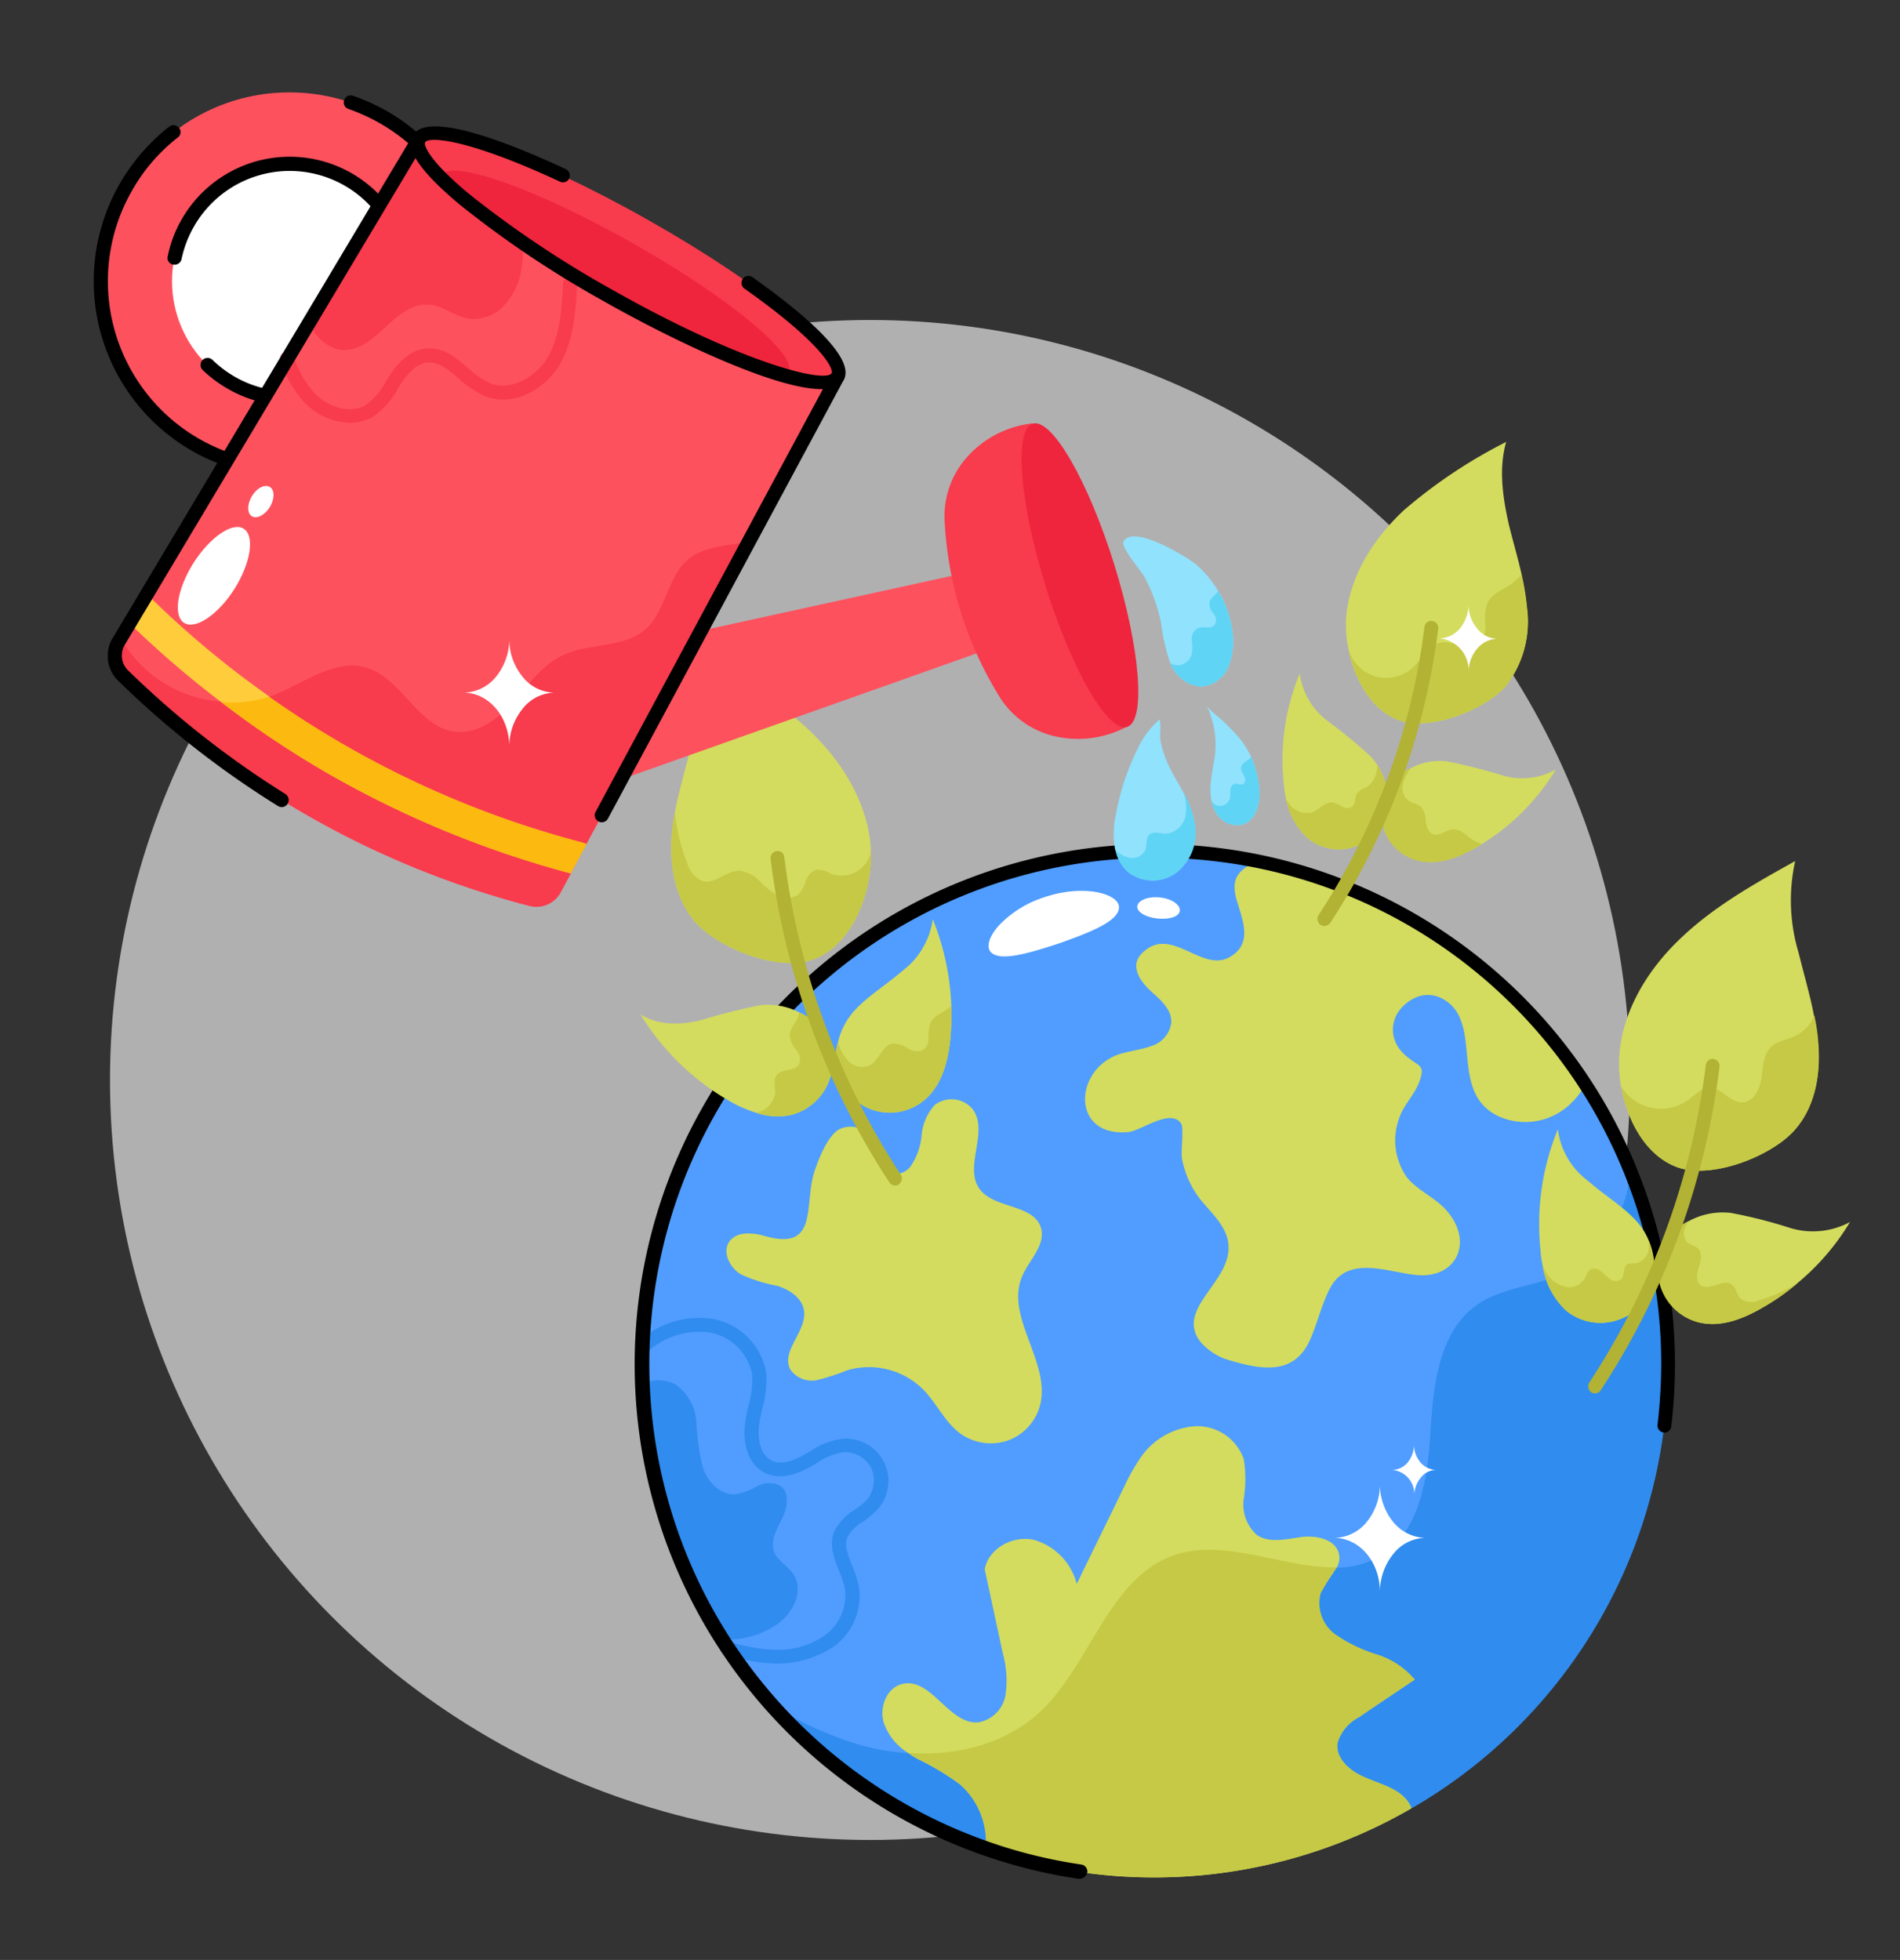 <svg xmlns="http://www.w3.org/2000/svg" xmlns:xlink="http://www.w3.org/1999/xlink" width="190" height="196" viewBox="0 0 190 196">
  <rect x="0" y="0" width="190" height="196" fill="#333333" stroke="none"/>
  <defs>
    <clipPath id="clip-path">
      <rect id="Rectángulo_417103" data-name="Rectángulo 417103" width="190" height="196" transform="translate(600 253)" fill="#fff" stroke="#707070" stroke-width="1"/>
    </clipPath>
  </defs>
  <g id="Enmascarar_grupo_1098897" data-name="Enmascarar grupo 1098897" transform="translate(-600 -253)" clip-path="url(#clip-path)">
    <g id="Grupo_1205229" data-name="Grupo 1205229">
      <circle id="Elipse_12711" data-name="Elipse 12711" cx="76" cy="76" r="76" transform="translate(611 285)" fill="#fdfdff" opacity="0.62"/>
      <g id="eco_11191722" transform="translate(607.131 260.521)">
        <g id="Grupo_1205163" data-name="Grupo 1205163" transform="translate(2.935 1.72)">
          <circle id="Elipse_12708" data-name="Elipse 12708" cx="18.876" cy="18.876" r="18.876" fill="#fe515e"/>
        </g>
        <g id="Grupo_1205164" data-name="Grupo 1205164" transform="translate(10.074 8.859)">
          <circle id="Elipse_12709" data-name="Elipse 12709" cx="11.737" cy="11.737" r="11.737" fill="#fff"/>
        </g>
        <g id="Grupo_1205165" data-name="Grupo 1205165" transform="translate(2.25 2.016)">
          <path id="Trazado_1045099" data-name="Trazado 1045099" d="M21.782,39.964A19.558,19.558,0,0,1,4.791,10.751a19.885,19.885,0,0,1,5-5.8.709.709,0,0,1,.971.114.66.66,0,0,1-.114.971,17.891,17.891,0,0,0-4.626,5.4A18.184,18.184,0,1,0,30.805,4.583a20.008,20.008,0,0,0-3.084-1.4.669.669,0,0,1-.428-.885.669.669,0,0,1,.885-.428,20.241,20.241,0,0,1,3.313,1.485,19.583,19.583,0,0,1-9.709,36.609Z" transform="translate(-2.25 -1.824)"/>
        </g>
        <g id="Grupo_1205166" data-name="Grupo 1205166" transform="translate(9.627 8.15)">
          <path id="Trazado_1045100" data-name="Trazado 1045100" d="M17.017,28.839a12.246,12.246,0,0,1-6.111-1.628A13.077,13.077,0,0,1,8.335,25.3a.707.707,0,0,1,1-1,11.376,11.376,0,0,0,2.284,1.713,11.023,11.023,0,0,0,15.02-4.169,10.859,10.859,0,0,0,1.028-8.367,11.032,11.032,0,0,0-5.2-6.654A11.023,11.023,0,0,0,7.45,10.992a11.247,11.247,0,0,0-1.228,3.255.712.712,0,0,1-.828.514.661.661,0,0,1-.543-.828,12.047,12.047,0,0,1,1.371-3.655A12.443,12.443,0,1,1,20.358,28.411a13.576,13.576,0,0,1-3.341.428Z" transform="translate(-4.834 -3.972)"/>
        </g>
        <g id="Grupo_1205167" data-name="Grupo 1205167" transform="translate(57.02 77.593)">
          <path id="Trazado_1045101" data-name="Trazado 1045101" d="M124.06,79.605a51.326,51.326,0,0,1-94.635,27.5H29.4a50.948,50.948,0,0,1-7.939-25.5c-.029-.657-.029-1.314-.029-2a51.309,51.309,0,0,1,94.349-27.956,51.792,51.792,0,0,1,8.281,27.956Z" transform="translate(-21.43 -28.29)" fill="#509dff"/>
        </g>
        <g id="Grupo_1205168" data-name="Grupo 1205168" transform="translate(57.048 130.517)">
          <path id="Trazado_1045102" data-name="Trazado 1045102" d="M35.261,71a8.556,8.556,0,0,1-5.854,1.713h-.029a50.948,50.948,0,0,1-7.939-25.5,3.785,3.785,0,0,1,3.284-.029,4.882,4.882,0,0,1,2.17,3.855,24.179,24.179,0,0,0,.657,4.54c.514,1.456,1.828,2.8,3.341,2.627a7.737,7.737,0,0,0,2.17-.828,2.365,2.365,0,0,1,2.227,0c.971.657.714,2.17.2,3.227s-1.228,2.227-.828,3.341c.343.942,1.428,1.456,1.97,2.313,1,1.542.029,3.627-1.371,4.74Z" transform="translate(-21.44 -46.823)" fill="#308cef"/>
        </g>
        <g id="Grupo_1205169" data-name="Grupo 1205169" transform="translate(56.472 124.255)">
          <path id="Trazado_1045103" data-name="Trazado 1045103" d="M35.264,79.211H35.15a18.866,18.866,0,0,1-5-.885.687.687,0,1,1,.4-1.314,17.625,17.625,0,0,0,4.6.828h.114A8.176,8.176,0,0,0,40.29,76.27,4.96,4.96,0,0,0,42.118,71.7a11.253,11.253,0,0,0-.571-1.742c-.485-1.228-1.057-2.627-.457-4.026a5.559,5.559,0,0,1,2.027-2.113,7.091,7.091,0,0,0,1.2-.971,3.024,3.024,0,0,0,.428-3.2,2.951,2.951,0,0,0-2.8-1.571,6.688,6.688,0,0,0-2.627,1.085c-.228.143-.457.257-.685.4-1.742.971-3.227,1.171-4.4.628-1.913-.857-2.342-3.255-2.085-5.054.086-.571.2-1.171.343-1.742a10.149,10.149,0,0,0,.371-3,5.244,5.244,0,0,0-4.426-4.312,7.66,7.66,0,0,0-6.054,1.97.688.688,0,1,1-.914-1.028,9.067,9.067,0,0,1,7.2-2.313,6.6,6.6,0,0,1,5.6,5.54,10.722,10.722,0,0,1-.4,3.455,16.345,16.345,0,0,0-.314,1.628c-.2,1.428.143,3.084,1.285,3.6.771.371,1.828.171,3.141-.571.228-.114.457-.257.657-.371a7.567,7.567,0,0,1,3.227-1.256,4.246,4.246,0,0,1,3.512,7.082,9.354,9.354,0,0,1-1.428,1.2A4.13,4.13,0,0,0,42.4,66.532c-.371.857.029,1.828.457,2.941a11.4,11.4,0,0,1,.657,1.97,6.292,6.292,0,0,1-2.313,5.94,10.117,10.117,0,0,1-5.94,1.828Z" transform="translate(-21.238 -44.63)" fill="#308cef"/>
        </g>
        <g id="Grupo_1205170" data-name="Grupo 1205170" transform="translate(101.373 78.593)">
          <path id="Trazado_1045104" data-name="Trazado 1045104" d="M86.986,51a7.919,7.919,0,0,1-1.942,2.313,6.513,6.513,0,0,1-6.568.914c-5.483-2.4-1.314-9.823-6.054-11.965a3.04,3.04,0,0,0-2.541.086C67.4,43.6,66.968,46.488,69.2,48.229c1.2,1,1.856.771,1.142,2.6-.485,1.228-1.513,2.2-1.942,3.455a6.4,6.4,0,0,0,.742,5.968c1.028,1.285,2.656,1.942,3.8,3.141,3,3.17,1.256,7.11-2.97,6.625-2.827-.314-6.682-1.942-8.453,1.228-.857,1.571-1.285,3.484-2,5.14-1.485,3.484-4.455,3.255-7.91,2.227a6.013,6.013,0,0,1-3.141-1.942c-2.684-3.6,4.141-6.368,2.627-10.623-.514-1.428-1.742-2.484-2.684-3.684a9.493,9.493,0,0,1-1.742-3.912c-.171-.742.228-3.113-.114-3.6-1.085-1.513-4,.771-5.283.885-5.8.514-5.454-6.454-.685-7.853,1-.286,2.056-.4,3.056-.771A2.843,2.843,0,0,0,45.58,44.86c.114-1.2-.885-2.2-1.8-3-.885-.8-1.828-1.828-1.685-3a1.866,1.866,0,0,1,.4-.828c2.913-3.284,6.054,1.856,8.938.2,2.2-1.256,1.4-3.4.8-5.34-.828-2.541.029-3.255,1.828-4.255A51.434,51.434,0,0,1,86.986,51Z" transform="translate(-36.962 -28.64)" fill="#d3dc5e"/>
        </g>
        <g id="Grupo_1205171" data-name="Grupo 1205171" transform="translate(65.516 102.408)">
          <path id="Trazado_1045105" data-name="Trazado 1045105" d="M39.211,41.321c.286.885.086,1.97.714,2.684a2.022,2.022,0,0,0,2.913-.343,6.566,6.566,0,0,0,1.085-3.113,5.143,5.143,0,0,1,1.314-3,2.739,2.739,0,0,1,3.855.514c1.513,2.256-.942,5.654.6,7.853,1.456,2.056,5.454,1.513,6.168,3.941.485,1.713-1.2,3.2-1.885,4.826-1.742,4.055,2.856,8.567,1.8,12.85a5.148,5.148,0,0,1-3.141,3.541,5.293,5.293,0,0,1-4.712-.571c-1.628-1.114-2.456-3.084-3.827-4.483a7.7,7.7,0,0,0-7.6-1.942,22.533,22.533,0,0,1-2.97.971,2.607,2.607,0,0,1-2.741-1.057c-.971-1.856,1.713-3.855,1.371-5.911-.2-1.256-1.485-2.085-2.713-2.456a14.392,14.392,0,0,1-3.655-1.171C24.7,53.772,23.962,52.229,24.7,51.2c.771-1.057,2.37-.885,3.655-.514,5.4,1.485,3.712-3.341,4.912-6.682.428-1.228,1.285-3.4,2.427-4.026a2.593,2.593,0,0,1,3.512,1.342Z" transform="translate(-24.405 -36.98)" fill="#d3dc5e"/>
        </g>
        <g id="Grupo_1205172" data-name="Grupo 1205172" transform="translate(81.109 135.099)">
          <path id="Trazado_1045106" data-name="Trazado 1045106" d="M82.421,85.986a2.068,2.068,0,0,1,.343.657A51.331,51.331,0,0,1,40.158,90.7a2.2,2.2,0,0,0,.057-.428,7.743,7.743,0,0,0-2.627-6.054,26.6,26.6,0,0,0-4.255-2.541,7.713,7.713,0,0,1-.885-.571,5.749,5.749,0,0,1-2.427-2.97c-.514-1.571.286-3.627,1.913-3.941,2.856-.6,4.6,4.084,7.51,3.855a3.335,3.335,0,0,0,2.741-2.77,10.323,10.323,0,0,0-.286-4.169l-1.8-8.367c.371-2.113,2.856-3.427,4.94-2.941A6.184,6.184,0,0,1,49.3,64.2c1.571-3.227,3.17-6.482,4.74-9.709a21.078,21.078,0,0,1,1.656-2.941,7.278,7.278,0,0,1,5.369-3.113A4.93,4.93,0,0,1,66,51.718a12.34,12.34,0,0,1,0,3.969,4.1,4.1,0,0,0,1.285,3.6c1.256.885,2.97.428,4.483.228,1.542-.2,3.541.257,3.769,1.8a1.84,1.84,0,0,1-.228,1.228,25.058,25.058,0,0,0-1.628,2.627,3.892,3.892,0,0,0,1.485,4.084,15.025,15.025,0,0,0,4.141,2,8.1,8.1,0,0,1,3.8,2.513c-1.856,1.256-3.712,2.484-5.54,3.741a4.311,4.311,0,0,0-2.17,2.541c-.286,1.628,1.314,2.941,2.856,3.541,1.456.657,3.227,1.057,4.169,2.4Z" transform="translate(-29.866 -48.428)" fill="#d3dc5e"/>
        </g>
        <g id="Grupo_1205173" data-name="Grupo 1205173" transform="translate(124.739 109.862)">
          <path id="Trazado_1045107" data-name="Trazado 1045107" d="M80.056,58.637a51.229,51.229,0,0,1-25.615,44.4,2.877,2.877,0,0,0-.343-.657c-.942-1.342-2.713-1.742-4.226-2.37-1.513-.6-3.113-1.942-2.856-3.541a4.394,4.394,0,0,1,2.17-2.541c1.828-1.256,3.684-2.484,5.54-3.741a8.1,8.1,0,0,0-3.8-2.513,15.427,15.427,0,0,1-4.141-2A3.892,3.892,0,0,1,45.3,81.6c.343-.942,1.2-1.742,1.628-2.627a8.363,8.363,0,0,0,4.4-1.2c3.969-2.427,4.712-7.767,5-12.422.286-4.626.828-9.938,4.6-12.622,2.684-1.913,6.311-1.885,9.252-3.427,3.541-1.828,5.6-5.74,6.168-9.709a49.869,49.869,0,0,1,3.712,19.047Z" transform="translate(-45.144 -39.59)" fill="#308cef"/>
        </g>
        <g id="Grupo_1205174" data-name="Grupo 1205174" transform="translate(69.899 162.89)">
          <path id="Trazado_1045108" data-name="Trazado 1045108" d="M47.528,72.21a2.2,2.2,0,0,1-.057.428A51.155,51.155,0,0,1,25.94,58.16a37.031,37.031,0,0,0,8.567,3.969,22.8,22.8,0,0,0,5.226.942c.286.2.6.4.885.571a26.6,26.6,0,0,1,4.255,2.541A7.5,7.5,0,0,1,47.528,72.21Z" transform="translate(-25.94 -58.16)" fill="#308cef"/>
        </g>
        <g id="Grupo_1205175" data-name="Grupo 1205175" transform="translate(83.691 147.462)">
          <path id="Trazado_1045109" data-name="Trazado 1045109" d="M80.743,77.952a2.068,2.068,0,0,1,.343.657A51.331,51.331,0,0,1,38.48,82.663a2.2,2.2,0,0,0,.057-.428,7.743,7.743,0,0,0-2.627-6.054,26.6,26.6,0,0,0-4.255-2.541,7.711,7.711,0,0,1-.885-.571c4.826.343,9.766-.885,13.25-4.169C49.1,64.073,50.845,55.45,57.5,53.251c5.083-1.656,10.966,1.4,16.134,1.256A25.058,25.058,0,0,0,72,57.134a3.892,3.892,0,0,0,1.485,4.084,15.025,15.025,0,0,0,4.141,2,8.1,8.1,0,0,1,3.8,2.513c-1.856,1.256-3.712,2.484-5.54,3.741a4.311,4.311,0,0,0-2.17,2.541c-.286,1.628,1.314,2.941,2.856,3.541,1.456.657,3.227,1.057,4.169,2.4Z" transform="translate(-30.77 -52.757)" fill="#c6c945"/>
        </g>
        <g id="Grupo_1205176" data-name="Grupo 1205176" transform="translate(56.334 76.88)">
          <path id="Trazado_1045110" data-name="Trazado 1045110" d="M65.709,131.527h-.114A52.024,52.024,0,0,1,73.219,28.04a52.044,52.044,0,0,1,48.288,32.7,51.815,51.815,0,0,1,3.712,19.3,51.04,51.04,0,0,1-.371,6.254.683.683,0,0,1-.771.6.7.7,0,0,1-.6-.771,53.916,53.916,0,0,0,.371-6.082,50.774,50.774,0,0,0-3.6-18.79A50.478,50.478,0,0,0,83.3,30.41a51.871,51.871,0,0,0-10.023-1,50.618,50.618,0,0,0-16.705,98.4,49.513,49.513,0,0,0,9.281,2.284.71.71,0,0,1,.6.8A.811.811,0,0,1,65.709,131.527Z" transform="translate(-21.19 -28.04)"/>
        </g>
        <g id="Grupo_1205177" data-name="Grupo 1205177" transform="translate(60 57.804)">
          <path id="Trazado_1045111" data-name="Trazado 1045111" d="M42.424,41.178v.029c.143,3.969-1.77,9.224-5.654,10.737-3.455,1.371-9.538-1.057-11.851-3.655-2.056-2.313-2.627-5.626-2.4-8.71a19.986,19.986,0,0,1,.314-2.284v-.029c.428-2.256,1.114-4.512,1.656-6.739.714-3,1.171-6.2.343-9.166,3.941,2.2,7.91,4.426,11.223,7.51,3.312,3.055,5.911,7.139,6.339,11.622A5.5,5.5,0,0,1,42.424,41.178Z" transform="translate(-22.473 -21.36)" fill="#d3dc5e"/>
        </g>
        <g id="Grupo_1205178" data-name="Grupo 1205178" transform="translate(60 73.738)">
          <path id="Trazado_1045112" data-name="Trazado 1045112" d="M42.424,30.852c.143,3.969-1.77,9.224-5.654,10.737-3.455,1.371-9.538-1.057-11.851-3.655-2.056-2.313-2.627-5.626-2.4-8.71a19.986,19.986,0,0,1,.314-2.284,18.766,18.766,0,0,0,1.228,5.026A2.7,2.7,0,0,0,25.6,33.793c1.2.343,2.313-1,3.6-1.028a3.13,3.13,0,0,1,2.027.942A8.589,8.589,0,0,0,33,35.164a1.992,1.992,0,0,0,2.17-.029,3.532,3.532,0,0,0,.771-1.4,1.649,1.649,0,0,1,1.085-1.085,2.578,2.578,0,0,1,1.342.371,2.979,2.979,0,0,0,4.055-2.17Z" transform="translate(-22.473 -26.94)" fill="#c6c945"/>
        </g>
        <g id="Grupo_1205179" data-name="Grupo 1205179" transform="translate(76.481 84.39)">
          <path id="Trazado_1045113" data-name="Trazado 1045113" d="M39.767,39.351a27.032,27.032,0,0,1-.114,3.4c-.228,2.256-.885,4.626-2.627,6.054a5.377,5.377,0,0,1-5.369.857,5.5,5.5,0,0,1-3.227-6.682,7.09,7.09,0,0,1,1.713-3.227c1.4-1.485,3.2-2.57,4.74-3.912a7.805,7.805,0,0,0,3.027-5.169,25.817,25.817,0,0,1,1.856,8.681Z" transform="translate(-28.245 -30.67)" fill="#d3dc5e"/>
        </g>
        <g id="Grupo_1205180" data-name="Grupo 1205180" transform="translate(76.481 93.071)">
          <path id="Trazado_1045114" data-name="Trazado 1045114" d="M39.767,33.71a27.032,27.032,0,0,1-.114,3.4c-.228,2.256-.885,4.626-2.627,6.054a5.377,5.377,0,0,1-5.369.857,5.5,5.5,0,0,1-3.227-6.682,4.9,4.9,0,0,0,.885,1.713,1.944,1.944,0,0,0,2.313.6c.942-.514,1.2-2,2.256-2.17a2.752,2.752,0,0,1,1.513.457,1.628,1.628,0,0,0,1.513.2,1.371,1.371,0,0,0,.571-1.256,3.538,3.538,0,0,1,.2-1.456c.314-.685,1.114-1,1.742-1.428A3.026,3.026,0,0,1,39.767,33.71Z" transform="translate(-28.245 -33.71)" fill="#c6c945"/>
        </g>
        <g id="Grupo_1205181" data-name="Grupo 1205181" transform="translate(56.906 92.962)">
          <path id="Trazado_1045115" data-name="Trazado 1045115" d="M40.408,40.834a5.537,5.537,0,0,1-3.855,3.827,6.44,6.44,0,0,1-3.6-.2A12.856,12.856,0,0,1,30.1,43.176a25.017,25.017,0,0,1-8.71-8.567c1.713,1.142,3.969,1.085,5.968.628a60.853,60.853,0,0,1,5.968-1.513,6.787,6.787,0,0,1,3.969.714,5.508,5.508,0,0,1,3.113,6.4Z" transform="translate(-21.39 -33.672)" fill="#d3dc5e"/>
        </g>
        <g id="Grupo_1205182" data-name="Grupo 1205182" transform="translate(68.471 93.728)">
          <path id="Trazado_1045116" data-name="Trazado 1045116" d="M32.893,40.337a5.537,5.537,0,0,1-3.855,3.827,6.44,6.44,0,0,1-3.6-.2,1.014,1.014,0,0,0,.286-.057,2.385,2.385,0,0,0,1.628-1.885c.029-.628-.228-1.342.171-1.828.514-.657,1.8-.343,2.2-1.057a1.339,1.339,0,0,0-.228-1.428,2.875,2.875,0,0,1-.685-1.342c-.057-.657.457-1.228.771-1.828a4.92,4.92,0,0,0,.2-.6,5.508,5.508,0,0,1,3.113,6.4Z" transform="translate(-25.44 -33.94)" fill="#c6c945"/>
        </g>
        <g id="Grupo_1205183" data-name="Grupo 1205183" transform="translate(69.92 77.586)">
          <path id="Trazado_1045117" data-name="Trazado 1045117" d="M38.405,61.734a.658.658,0,0,1-.571-.314A75.923,75.923,0,0,1,25.955,29.066a.683.683,0,0,1,.6-.771.668.668,0,0,1,.771.6A74.633,74.633,0,0,0,38.976,60.649a.727.727,0,0,1-.2.971A.527.527,0,0,1,38.405,61.734Z" transform="translate(-25.947 -28.287)" fill="#b2b234"/>
        </g>
        <g id="Grupo_1205184" data-name="Grupo 1205184" transform="translate(154.779 78.593)">
          <path id="Trazado_1045118" data-name="Trazado 1045118" d="M73.186,55.568c-2.313,2.6-8.4,5-11.851,3.627-3.056-1.2-4.883-4.655-5.454-8,0-.029,0-.029-.029-.029a13.894,13.894,0,0,1-.143-3.4c.428-4.483,3.027-8.567,6.339-11.622,3.284-3.084,7.282-5.311,11.223-7.51a18.176,18.176,0,0,0,.343,9.166c.514,2.113,1.142,4.2,1.542,6.311a18.135,18.135,0,0,1,.4,2.741C75.842,49.943,75.271,53.255,73.186,55.568Z" transform="translate(-55.664 -28.64)" fill="#d3dc5e"/>
        </g>
        <g id="Grupo_1205185" data-name="Grupo 1205185" transform="translate(154.996 94.042)">
          <path id="Trazado_1045119" data-name="Trazado 1045119" d="M73.045,45.53c-2.313,2.6-8.4,5-11.851,3.627-3.055-1.2-4.883-4.655-5.454-8a4.673,4.673,0,0,0,6.711,1.314c.685-.514,1.314-1.2,2.17-1.2,1.2.029,2,1.485,3.2,1.456,1.142,0,1.77-1.314,1.942-2.427.143-1.114.171-2.427,1.028-3.17.657-.6,1.628-.657,2.427-1.085a3.909,3.909,0,0,0,1.828-2,18.133,18.133,0,0,1,.4,2.741c.257,3.113-.314,6.425-2.4,8.738Z" transform="translate(-55.74 -34.05)" fill="#c6c945"/>
        </g>
        <g id="Grupo_1205186" data-name="Grupo 1205186" transform="translate(146.78 105.407)">
          <path id="Trazado_1045120" data-name="Trazado 1045120" d="M60.964,57.02a5.437,5.437,0,0,1-5.369-.828,7.658,7.658,0,0,1-2.37-4.512A9.464,9.464,0,0,1,53,50.109,24.966,24.966,0,0,1,54.739,38.03,7.589,7.589,0,0,0,57.766,43.2c1.542,1.371,3.341,2.427,4.74,3.912a6.687,6.687,0,0,1,1.314,2.027c0,.029,0,.029.029.057C65.048,52.108,64.306,55.706,60.964,57.02Z" transform="translate(-52.863 -38.03)" fill="#d3dc5e"/>
        </g>
        <g id="Grupo_1205187" data-name="Grupo 1205187" transform="translate(147.143 116.572)">
          <path id="Trazado_1045121" data-name="Trazado 1045121" d="M60.729,49.764a5.437,5.437,0,0,1-5.369-.828,7.658,7.658,0,0,1-2.37-4.512,4.966,4.966,0,0,0,.4.771,3,3,0,0,0,1.8,1.314,1.835,1.835,0,0,0,1.97-.742c.2-.343.286-.771.6-.971a1.021,1.021,0,0,1,1.085.2c.314.228.571.571.885.771a.946.946,0,0,0,1.085.029c.4-.4.171-1.228.628-1.513a2.222,2.222,0,0,1,.885-.114,1.592,1.592,0,0,0,1.256-1.513,2.029,2.029,0,0,0-.029-.714C64.812,44.853,64.07,48.451,60.729,49.764Z" transform="translate(-52.99 -41.94)" fill="#c6c945"/>
        </g>
        <g id="Grupo_1205188" data-name="Grupo 1205188" transform="translate(158.665 113.728)">
          <path id="Trazado_1045122" data-name="Trazado 1045122" d="M76.229,41.9a23.946,23.946,0,0,1-5.254,6.111,22.144,22.144,0,0,1-3.455,2.427c-1.942,1.142-4.255,2.056-6.454,1.485a5.408,5.408,0,0,1-.971-10.109,7.106,7.106,0,0,1,4.2-.828A48.071,48.071,0,0,1,70.261,42.5a7.833,7.833,0,0,0,5.968-.6Z" transform="translate(-57.025 -40.944)" fill="#d3dc5e"/>
        </g>
        <g id="Grupo_1205189" data-name="Grupo 1205189" transform="translate(158.665 114.602)">
          <path id="Trazado_1045123" data-name="Trazado 1045123" d="M70.975,47.447a22.144,22.144,0,0,1-3.455,2.427c-1.942,1.142-4.255,2.056-6.454,1.485a5.408,5.408,0,0,1-.971-10.109,3.279,3.279,0,0,0-.4.771,1.328,1.328,0,0,0,.314,1.4c.314.228.771.286,1.028.571.457.457.286,1.228.086,1.828s-.343,1.4.143,1.8c.885.714,2.313-.714,3.17-.029.428.343.457,1,.828,1.371a1.885,1.885,0,0,0,1.942.171,16,16,0,0,0,3.769-1.685Z" transform="translate(-57.025 -41.25)" fill="#c6c945"/>
        </g>
        <g id="Grupo_1205190" data-name="Grupo 1205190" transform="translate(151.69 98.375)">
          <path id="Trazado_1045124" data-name="Trazado 1045124" d="M55.261,69.014a.574.574,0,0,1-.371-.114.721.721,0,0,1-.2-.971A74.4,74.4,0,0,0,66.341,36.174a.683.683,0,0,1,.771-.6.7.7,0,0,1,.6.771A75.785,75.785,0,0,1,55.832,68.7a.658.658,0,0,1-.571.314Z" transform="translate(-54.582 -35.567)" fill="#b2b234"/>
        </g>
        <g id="Grupo_1205191" data-name="Grupo 1205191" transform="translate(127.458 36.673)">
          <path id="Trazado_1045125" data-name="Trazado 1045125" d="M62.04,38.433c-2.113,2.342-7.624,4.54-10.766,3.312-2.713-1.057-4.369-4.169-4.94-7.168a11.476,11.476,0,0,1-.2-3.227c.4-4.084,2.77-7.767,5.768-10.566A50.653,50.653,0,0,1,62.126,13.96c-.771,2.684-.343,5.6.286,8.338.4,1.628.885,3.255,1.256,4.912a25.836,25.836,0,0,1,.543,3.313A10.521,10.521,0,0,1,62.04,38.433Z" transform="translate(-46.097 -13.96)" fill="#d3dc5e"/>
        </g>
        <g id="Grupo_1205192" data-name="Grupo 1205192" transform="translate(127.696 49.923)">
          <path id="Trazado_1045126" data-name="Trazado 1045126" d="M61.886,29.823c-2.113,2.342-7.624,4.54-10.766,3.312-2.713-1.057-4.369-4.169-4.94-7.168a4,4,0,0,0,2.684,2.827,4.073,4.073,0,0,0,3.941-1.028c.8-.828,1.314-2.027,2.427-2.313,1.314-.343,2.884.885,3.969.086a2.32,2.32,0,0,0,.685-1.97,5.045,5.045,0,0,1,.228-2.17c.457-.857,1.428-1.228,2.227-1.742A4.5,4.5,0,0,0,63.485,18.6a25.832,25.832,0,0,1,.543,3.312,10.385,10.385,0,0,1-2.142,7.91Z" transform="translate(-46.18 -18.6)" fill="#c6c945"/>
        </g>
        <g id="Grupo_1205193" data-name="Grupo 1205193" transform="translate(121.118 59.832)">
          <path id="Trazado_1045127" data-name="Trazado 1045127" d="M51.283,39.318a4.889,4.889,0,0,1-4.883-.771,7.291,7.291,0,0,1-2.17-3.941s-.029-.029,0-.029A9.574,9.574,0,0,1,44,33.036,22.477,22.477,0,0,1,45.6,22.07a7.1,7.1,0,0,0,2.741,4.712,51.675,51.675,0,0,1,4.312,3.541,5.605,5.605,0,0,1,.714.914C55.109,33.949,54.709,37.947,51.283,39.318Z" transform="translate(-43.876 -22.07)" fill="#d3dc5e"/>
        </g>
        <g id="Grupo_1205194" data-name="Grupo 1205194" transform="translate(121.471 68.998)">
          <path id="Trazado_1045128" data-name="Trazado 1045128" d="M51.053,33.361a4.889,4.889,0,0,1-4.883-.771A7.291,7.291,0,0,1,44,28.65l.257.428a2.21,2.21,0,0,0,2.342.914c.714-.257,1.285-1.057,2.056-.971a2.475,2.475,0,0,1,.942.4,1.039,1.039,0,0,0,1,.029c.4-.314.228-.942.514-1.371a2.53,2.53,0,0,1,.942-.6A2.29,2.29,0,0,0,53,26.137a2.991,2.991,0,0,0,.143-.857c1.742,2.713,1.342,6.711-2.085,8.081Z" transform="translate(-44 -25.28)" fill="#c6c945"/>
        </g>
        <g id="Grupo_1205195" data-name="Grupo 1205195" transform="translate(131.004 68.574)">
          <path id="Trazado_1045129" data-name="Trazado 1045129" d="M64.791,25.984a22.52,22.52,0,0,1-7.339,7.425,6.044,6.044,0,0,1-.571.343c-1.8,1.028-3.855,1.828-5.854,1.342a4.887,4.887,0,0,1-3.512-3.455,4.941,4.941,0,0,1,2.8-5.8,6.092,6.092,0,0,1,3.627-.657,53.9,53.9,0,0,1,5.426,1.371,6.892,6.892,0,0,0,5.426-.571Z" transform="translate(-47.338 -25.132)" fill="#d3dc5e"/>
        </g>
        <g id="Grupo_1205196" data-name="Grupo 1205196" transform="translate(130.975 69.312)">
          <path id="Trazado_1045130" data-name="Trazado 1045130" d="M57.442,32.957a6.04,6.04,0,0,1-.571.343c-1.8,1.028-3.855,1.828-5.854,1.342A4.887,4.887,0,0,1,47.5,31.187a4.941,4.941,0,0,1,2.8-5.8,4.351,4.351,0,0,0-.771,1.542,1.607,1.607,0,0,0,.571,1.713c.371.257.857.286,1.2.571a2.141,2.141,0,0,1,.485,1.456c.086.514.257,1.114.742,1.314.657.228,1.314-.457,2-.485.742-.057,1.314.6,1.913,1a2.866,2.866,0,0,0,1,.457Z" transform="translate(-47.328 -25.39)" fill="#c6c945"/>
        </g>
        <g id="Grupo_1205197" data-name="Grupo 1205197" transform="translate(124.619 54.57)">
          <path id="Trazado_1045131" data-name="Trazado 1045131" d="M45.781,50.733a.574.574,0,0,1-.371-.114.721.721,0,0,1-.2-.971A68.012,68.012,0,0,0,55.8,20.834a.683.683,0,0,1,.771-.6.7.7,0,0,1,.6.771A69.358,69.358,0,0,1,46.381,50.418.787.787,0,0,1,45.781,50.733Z" transform="translate(-45.102 -20.227)" fill="#b2b234"/>
        </g>
        <g id="Grupo_1205198" data-name="Grupo 1205198" transform="translate(49.252 49.837)">
          <path id="Trazado_1045132" data-name="Trazado 1045132" d="M25.535,25.795,58.546,18.57l2.941,7.453L18.71,41.186Z" transform="translate(-18.71 -18.57)" fill="#fe515e"/>
        </g>
        <g id="Grupo_1205199" data-name="Grupo 1205199" transform="translate(4.335 6.403)">
          <path id="Trazado_1045133" data-name="Trazado 1045133" d="M75.283,27.09,66.4,43.624,50.154,73.836l-1.571,2.97-1,1.856a2.764,2.764,0,0,1-3.113,1.371A90.118,90.118,0,0,1,3.778,56.96a2.76,2.76,0,0,1-.4-3.37l.057-.086,1.028-1.713,1.713-2.884,16.191-27.1L33.106,3.817l.286-.457.971.571,7.282,4.141Z" transform="translate(-2.981 -3.36)" fill="#fe515e"/>
        </g>
        <g id="Grupo_1205200" data-name="Grupo 1205200" transform="translate(23.752 6.86)">
          <path id="Trazado_1045134" data-name="Trazado 1045134" d="M31.054,15.97a6.968,6.968,0,0,1-1.685,3.655A4.179,4.179,0,0,1,25.714,21c-1.371-.228-2.541-1.314-3.912-1.4-1.713-.143-3.17,1.142-4.426,2.313-1.256,1.2-2.741,2.427-4.455,2.2a3.908,3.908,0,0,1-2.37-1.485A7.711,7.711,0,0,1,9.78,21.51L20.517,3.52a9.613,9.613,0,0,1,1.256.086l7.282,4.141a11.062,11.062,0,0,1,2,8.224Z" transform="translate(-9.78 -3.52)" fill="#f83b4d"/>
        </g>
        <g id="Grupo_1205201" data-name="Grupo 1205201" transform="translate(20.907 20.165)">
          <path id="Trazado_1045135" data-name="Trazado 1045135" d="M15.741,22.773a6.546,6.546,0,0,1-4.512-2,11.169,11.169,0,0,1-2.4-4.112.7.7,0,1,1,1.314-.457,9.868,9.868,0,0,0,2.085,3.627c1.228,1.285,3.427,2.142,5.083,1.171a6.7,6.7,0,0,0,2.056-2.427l.314-.485c.742-1.114,1.913-2.57,3.655-2.741,1.713-.171,2.97.885,4.2,1.942a8.674,8.674,0,0,0,2.2,1.513c2.113.885,4.655-.657,5.8-2.6,1.256-2.2,1.4-4.94,1.513-7.367a.7.7,0,1,1,1.4.086c-.114,2.456-.286,5.511-1.713,8-1.456,2.484-4.683,4.341-7.539,3.17a10.461,10.461,0,0,1-2.57-1.742c-1.085-.914-2-1.713-3.17-1.6-.885.086-1.713.771-2.627,2.113l-.286.457A7.955,7.955,0,0,1,18,22.2a4.81,4.81,0,0,1-2.256.571Z" transform="translate(-8.784 -8.179)" fill="#f83b4d"/>
        </g>
        <g id="Grupo_1205202" data-name="Grupo 1205202" transform="translate(4.364 56.491)">
          <path id="Trazado_1045136" data-name="Trazado 1045136" d="M47.565,46.115a2.742,2.742,0,0,1-3.084,1.371A90.382,90.382,0,0,1,3.788,24.412a2.76,2.76,0,0,1-.4-3.37l.057-.114.228-.029a12.686,12.686,0,0,0,9.966,6.168A97.706,97.706,0,0,0,24.92,34.55,100.056,100.056,0,0,0,48.593,44.2Z" transform="translate(-2.991 -20.9)" fill="#f83b4d"/>
        </g>
        <g id="Grupo_1205204" data-name="Grupo 1205204" transform="translate(5.819 51.922)">
          <g id="Grupo_1205203" data-name="Grupo 1205203">
            <path id="Trazado_1045137" data-name="Trazado 1045137" d="M47.619,47.2a101.27,101.27,0,0,1-23.673-9.652,97.707,97.707,0,0,1-11.28-7.482A99.031,99.031,0,0,1,3.5,22.184L5.213,19.3a1.118,1.118,0,0,1,.286.228,95.85,95.85,0,0,0,11.965,9.966A95.959,95.959,0,0,0,48.847,44.087a1.747,1.747,0,0,1,.343.143Z" transform="translate(-3.5 -19.3)" fill="#ffcd3b"/>
          </g>
        </g>
        <g id="Grupo_1205205" data-name="Grupo 1205205" transform="translate(14.985 62.145)">
          <path id="Trazado_1045138" data-name="Trazado 1045138" d="M41.663,40.556A101.27,101.27,0,0,1,17.99,30.9,97.707,97.707,0,0,1,6.71,23.423a12,12,0,0,0,4.826-.543A95.959,95.959,0,0,0,42.919,37.472a1.747,1.747,0,0,1,.343.143Z" transform="translate(-6.71 -22.88)" fill="#fcb910"/>
        </g>
        <g id="Grupo_1205206" data-name="Grupo 1205206" transform="translate(19.783 46.667)">
          <path id="Trazado_1045139" data-name="Trazado 1045139" d="M40.116,47.672a1.746,1.746,0,0,0-.343-.143A96.545,96.545,0,0,1,8.39,32.937l.514-.171c3.027-1.2,6-3.627,9.138-2.741,3.6,1,5.2,5.94,8.909,6.425,2.284.286,4.369-1.314,5.883-3.027,1.542-1.713,2.913-3.712,5-4.655,2.627-1.228,6.025-.657,8.2-2.57,2.056-1.828,2.142-5.2,4.255-6.968,1.542-1.314,3.741-1.371,5.711-1.713.114-.029.228-.029.343-.057Z" transform="translate(-8.39 -17.46)" fill="#f83b4d"/>
        </g>
        <g id="Grupo_1205207" data-name="Grupo 1205207" transform="translate(3.636 5.695)">
          <path id="Trazado_1045140" data-name="Trazado 1045140" d="M52.15,72.126a.76.76,0,0,1-.343-.086.7.7,0,0,1-.286-.942L74.795,27.807,34.1,4.734,4.49,54.307a2.086,2.086,0,0,0,.257,2.6A92.91,92.91,0,0,0,20.51,69.3a.722.722,0,0,1,.228.971.7.7,0,0,1-.971.228A92.893,92.893,0,0,1,3.747,57.934a3.457,3.457,0,0,1-.514-4.226L33.246,3.449a.731.731,0,0,1,.942-.257L76.08,26.95a.672.672,0,0,1,.257.942L52.75,71.783a.7.7,0,0,1-.6.343Z" transform="translate(-2.736 -3.112)"/>
        </g>
        <g id="Grupo_1205208" data-name="Grupo 1205208" transform="translate(34.635 5.828)">
          <path id="Trazado_1045141" data-name="Trazado 1045141" d="M55.594,27.464c-.457.828-2.427.714-5.34-.114-4.341-1.228-10.794-4.112-17.733-8.024-7.4-4.2-13.507-8.567-16.648-11.708-1.77-1.77-2.6-3.141-2.17-3.884,1.171-2.056,11.48,1.571,23.045,8.138,11.565,6.539,20.018,13.536,18.847,15.592Z" transform="translate(-13.591 -3.159)" fill="#f83b4d"/>
        </g>
        <g id="Grupo_1205209" data-name="Grupo 1205209" transform="translate(36.888 9.551)">
          <path id="Trazado_1045142" data-name="Trazado 1045142" d="M49.218,24.617a.73.73,0,0,1-.457.343c-4.341-1.228-10.794-4.112-17.733-8.024-7.4-4.2-13.507-8.567-16.648-11.708.029-.086.057-.2.086-.286.971-1.713,9.509,1.314,19.1,6.739,9.652,5.426,16.62,11.223,15.649,12.936Z" transform="translate(-14.38 -4.462)" fill="#ef253d"/>
        </g>
        <g id="Grupo_1205210" data-name="Grupo 1205210" transform="translate(33.928 5.129)">
          <path id="Trazado_1045143" data-name="Trazado 1045143" d="M54.4,29.175c-4.855,0-15.677-5.34-21.76-8.8a102.657,102.657,0,0,1-14.278-9.566c-5.968-4.94-5.083-6.482-4.8-7,1.485-2.6,10.223,1,15.306,3.37a.713.713,0,0,1,.343.914.688.688,0,0,1-.914.343C18.987,4.1,15.132,3.9,14.79,4.5c-.143.257.343,1.8,4.483,5.226a104.13,104.13,0,0,0,14.078,9.423c13.136,7.453,21.5,9.481,22.1,8.424.2-.343-.714-2.8-8.767-8.481a.7.7,0,0,1,.8-1.142c4.883,3.455,10.452,8.053,9.167,10.309a2.416,2.416,0,0,1-2.256.914Z" transform="translate(-13.344 -2.914)"/>
        </g>
        <g id="Grupo_1205211" data-name="Grupo 1205211" transform="translate(87.309 34.816)">
          <path id="Trazado_1045144" data-name="Trazado 1045144" d="M50.293,43.637a10.365,10.365,0,0,1-7.31.942,8.861,8.861,0,0,1-5.6-4.2A36.871,36.871,0,0,1,32.074,23.3,8.9,8.9,0,0,1,34.3,16.68a10.285,10.285,0,0,1,6.568-3.37Z" transform="translate(-32.037 -13.31)" fill="#f83b4d"/>
        </g>
        <g id="Grupo_1205212" data-name="Grupo 1205212" transform="translate(92.71 33.778)">
          <ellipse id="Elipse_12710" data-name="Elipse 12710" cx="3.598" cy="15.877" rx="3.598" ry="15.877" transform="matrix(0.955, -0.297, 0.297, 0.955, 0, 2.137)" fill="#ef253d"/>
        </g>
        <g id="Grupo_1205213" data-name="Grupo 1205213" transform="translate(105.191 46.122)">
          <path id="Trazado_1045145" data-name="Trazado 1045145" d="M48.725,30.493a3.208,3.208,0,0,1-2.684,1.8,3.627,3.627,0,0,1-3.027-2.342A18.8,18.8,0,0,1,42.1,26.01a16.768,16.768,0,0,0-1.656-4.655c-.314-.6-2.427-3-2.113-3.57.971-1.8,6.482,1.628,7.282,2.313a11.181,11.181,0,0,1,2.17,2.6,10.555,10.555,0,0,1,1.485,4.483,6.561,6.561,0,0,1-.543,3.313Z" transform="translate(-38.299 -17.269)" fill="#90e2fd"/>
        </g>
        <g id="Grupo_1205214" data-name="Grupo 1205214" transform="translate(109.906 51.579)">
          <path id="Trazado_1045146" data-name="Trazado 1045146" d="M45.661,26.947a3.208,3.208,0,0,1-2.684,1.8A3.627,3.627,0,0,1,39.95,26.4a1.443,1.443,0,0,0,.885.2,1.535,1.535,0,0,0,1.256-1.114,4.413,4.413,0,0,0,0-1.371,1.275,1.275,0,0,1,.571-1.2,1.966,1.966,0,0,1,.914-.086.89.89,0,0,0,.828-.286,1.016,1.016,0,0,0-.143-1.114,1.517,1.517,0,0,1-.4-1.085c.057-.371.4-.6.657-.885a1.734,1.734,0,0,0,.2-.286A10.555,10.555,0,0,1,46.2,23.663a6.5,6.5,0,0,1-.543,3.284Z" transform="translate(-39.95 -19.18)" fill="#60d4f4"/>
        </g>
        <g id="Grupo_1205215" data-name="Grupo 1205215" transform="translate(104.237 64.429)">
          <path id="Trazado_1045147" data-name="Trazado 1045147" d="M44.319,38.929a3.986,3.986,0,0,1-4.883.029,4.042,4.042,0,0,1-1.285-2.2h-.029a8.573,8.573,0,0,1,.057-3.512,23.732,23.732,0,0,1,2.056-6.368,8.945,8.945,0,0,1,2.313-3.2c.2.657-.029,1.513.114,2.227A11.563,11.563,0,0,0,44,29.306c.314.571.657,1.142.942,1.713a9.708,9.708,0,0,1,1.142,3.227,5.049,5.049,0,0,1-1.77,4.683Z" transform="translate(-37.965 -23.68)" fill="#90e2fd"/>
        </g>
        <g id="Grupo_1205216" data-name="Grupo 1205216" transform="translate(104.423 71.711)">
          <path id="Trazado_1045148" data-name="Trazado 1045148" d="M44.2,34.2a3.986,3.986,0,0,1-4.883.029,4.042,4.042,0,0,1-1.285-2.2,2.777,2.777,0,0,0,1.256.714A1.454,1.454,0,0,0,41,32.027c.2-.514.029-1.2.428-1.571.428-.371,1.057-.086,1.628-.086a2.2,2.2,0,0,0,2-2,5.008,5.008,0,0,0-.228-2.142,9.708,9.708,0,0,1,1.142,3.227A5.1,5.1,0,0,1,44.2,34.2Z" transform="translate(-38.03 -26.23)" fill="#60d4f4"/>
        </g>
        <g id="Grupo_1205217" data-name="Grupo 1205217" transform="translate(113.504 62.973)">
          <path id="Trazado_1045149" data-name="Trazado 1045149" d="M46.521,31.908c.029,1.256-.4,2.77-1.6,3.2a2.433,2.433,0,0,1-2.684-1.057,4.07,4.07,0,0,1-.514-1.314,5.621,5.621,0,0,1-.086-1.685c.086-1.028.343-2.056.457-3.056a9.069,9.069,0,0,0-.885-4.826c.286.571,1.314,1.228,1.77,1.713a21.561,21.561,0,0,1,1.742,1.856,11.664,11.664,0,0,1,.971,1.628A9.888,9.888,0,0,1,46.521,31.908Z" transform="translate(-41.21 -23.17)" fill="#90e2fd"/>
        </g>
        <g id="Grupo_1205218" data-name="Grupo 1205218" transform="translate(114.018 68.17)">
          <path id="Trazado_1045150" data-name="Trazado 1045150" d="M46.187,28.531c.029,1.256-.4,2.77-1.6,3.2A2.433,2.433,0,0,1,41.9,30.673a4.07,4.07,0,0,1-.514-1.314.945.945,0,0,0,.914.543,1.06,1.06,0,0,0,.942-.8,6.706,6.706,0,0,0,.029-.771c.029-.257.143-.571.4-.628.286-.086.6.143.885,0s.228-.571.086-.828c-.143-.286-.343-.571-.286-.857.057-.343.428-.543.714-.742a2.691,2.691,0,0,0,.286-.286A9.888,9.888,0,0,1,46.187,28.531Z" transform="translate(-41.39 -24.99)" fill="#60d4f4"/>
        </g>
        <g id="Grupo_1205219" data-name="Grupo 1205219" transform="translate(126.297 140.874)">
          <path id="Trazado_1045151" data-name="Trazado 1045151" d="M54.828,55.847a4.142,4.142,0,0,0-3.227,1.6,5.988,5.988,0,0,0-1.342,3.827c0-3-2.027-5.426-4.569-5.426a4.247,4.247,0,0,0,3.227-1.571,5.988,5.988,0,0,0,1.342-3.827A5.93,5.93,0,0,0,51.6,54.277a4.3,4.3,0,0,0,3.227,1.571Z" transform="translate(-45.69 -50.45)" fill="#fff"/>
        </g>
        <g id="Grupo_1205220" data-name="Grupo 1205220" transform="translate(136.805 52.892)">
          <path id="Trazado_1045152" data-name="Trazado 1045152" d="M55.2,23.1a2.747,2.747,0,0,0-2.056,1,3.7,3.7,0,0,0-.857,2.427,3.2,3.2,0,0,0-2.913-3.455,2.8,2.8,0,0,0,2.056-1,3.854,3.854,0,0,0,.857-2.427,3.7,3.7,0,0,0,.857,2.427A2.6,2.6,0,0,0,55.2,23.1Z" transform="translate(-49.37 -19.64)" fill="#fff"/>
        </g>
        <g id="Grupo_1205221" data-name="Grupo 1205221" transform="translate(39.229 56.348)">
          <path id="Trazado_1045153" data-name="Trazado 1045153" d="M24.338,26.247a4.142,4.142,0,0,0-3.227,1.6,5.988,5.988,0,0,0-1.342,3.827c0-3-2.027-5.426-4.569-5.426a4.247,4.247,0,0,0,3.227-1.571,5.988,5.988,0,0,0,1.342-3.827,5.93,5.93,0,0,0,1.342,3.827,4.159,4.159,0,0,0,3.227,1.571Z" transform="translate(-15.2 -20.85)" fill="#fff"/>
        </g>
        <g id="Grupo_1205222" data-name="Grupo 1205222" transform="translate(132.094 136.904)">
          <path id="Trazado_1045154" data-name="Trazado 1045154" d="M52.118,51.63a1.948,1.948,0,0,0-1.542.771,2.855,2.855,0,0,0-.657,1.828,2.419,2.419,0,0,0-2.2-2.6,2.052,2.052,0,0,0,1.542-.742,2.834,2.834,0,0,0,.628-1.828,2.8,2.8,0,0,0,.657,1.828A2.159,2.159,0,0,0,52.118,51.63Z" transform="translate(-47.72 -49.06)" fill="#fff"/>
        </g>
        <g id="Grupo_1205225" data-name="Grupo 1205225" transform="translate(10.652 41.074)">
          <g id="Grupo_1205223" data-name="Grupo 1205223" transform="translate(0 4.106)">
            <path id="Trazado_1045155" data-name="Trazado 1045155" d="M11.782,17.113c1.114.714.714,3.4-.914,6-1.628,2.57-3.884,4.112-5.026,3.427s-.742-3.37.914-6C8.412,17.942,10.668,16.4,11.782,17.113Z" transform="translate(-5.192 -16.939)" fill="#fff"/>
          </g>
          <g id="Grupo_1205224" data-name="Grupo 1205224" transform="translate(7.039)">
            <path id="Trazado_1045156" data-name="Trazado 1045156" d="M9.835,15.612c.485.314.457,1.228-.029,2.027-.514.8-1.314,1.2-1.8.885S7.551,17.3,8.036,16.5c.514-.828,1.314-1.2,1.8-.885Z" transform="translate(-7.657 -15.501)" fill="#fff"/>
          </g>
        </g>
        <g id="Grupo_1205228" data-name="Grupo 1205228" transform="translate(91.729 81.57)">
          <g id="Grupo_1205226" data-name="Grupo 1205226">
            <path id="Trazado_1045157" data-name="Trazado 1045157" d="M46.621,31.3c.029,1.371-2.741,2.484-5.968,3.627-3.227,1.057-6.082,1.885-6.911.8-.371-.543-.086-1.513.857-2.57a10.855,10.855,0,0,1,4.512-2.827c4.026-1.371,7.51-.343,7.51.971Z" transform="translate(-33.585 -29.683)" fill="#fff"/>
          </g>
          <g id="Grupo_1205227" data-name="Grupo 1205227" transform="translate(14.864 0.632)">
            <path id="Trazado_1045158" data-name="Trazado 1045158" d="M43.045,31.292c-.114.6-1.114.857-2.227.742s-2.027-.6-2.027-1.171c0-.6,1-1.057,2.227-.942C42.274,30.036,43.159,30.721,43.045,31.292Z" transform="translate(-38.79 -29.904)" fill="#fff"/>
          </g>
        </g>
      </g>
    </g>
  </g>
</svg>
